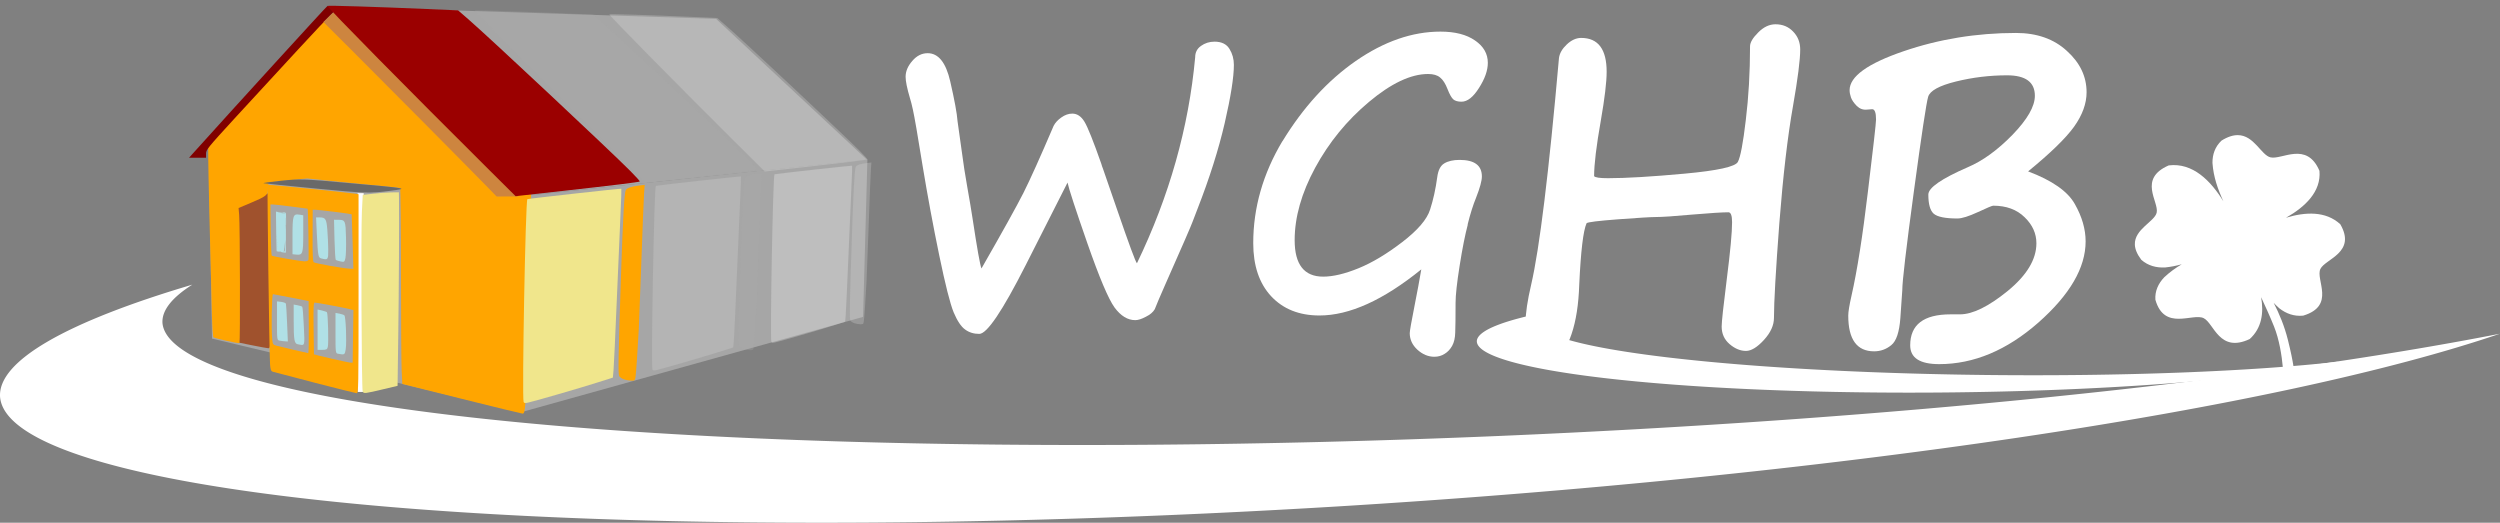 <?xml version="1.0" encoding="UTF-8" standalone="no"?>
<svg
   xmlns:dc="http://purl.org/dc/elements/1.1/"
   xmlns:cc="http://creativecommons.org/ns#"
   xmlns:rdf="http://www.w3.org/1999/02/22-rdf-syntax-ns#"
   xmlns:svg="http://www.w3.org/2000/svg"
   xmlns="http://www.w3.org/2000/svg"
   xmlns:sodipodi="http://sodipodi.sourceforge.net/DTD/sodipodi-0.dtd"
   xmlns:inkscape="http://www.inkscape.org/namespaces/inkscape"
   version="1.1"
   id="svg2"
   viewBox="0 0 550 115"
   inkscape:version="0.91 r13725"
   sodipodi:docname="logo.svg">
  <rect x="0" y="0" width="550" height="115" fill="#808080" stroke="none"/>
  <sodipodi:namedview
     pagecolor="#ffffff"
     bordercolor="#666666"
     borderopacity="1"
     objecttolerance="10"
     gridtolerance="10"
     guidetolerance="10"
     inkscape:pageopacity="0"
     inkscape:pageshadow="2"
     inkscape:window-width="1280"
     inkscape:window-height="971"
     id="namedview48"
     showgrid="false"
     inkscape:zoom="7.1996327"
     inkscape:cx="81.308008"
     inkscape:cy="30.591032"
     inkscape:window-x="-8"
     inkscape:window-y="-8"
     inkscape:window-maximized="1"
     inkscape:current-layer="svg2" />
  <title
     id="title4188">WGHB</title>
  <defs
     id="defs4" />
  <path
     style="opacity:1;fill:#d7f4ee;fill-opacity:1;fill-rule:evenodd"
     d=""
     id="path4221" />
  <path
     style="opacity:1;fill:#d7f4ee;fill-opacity:1;fill-rule:evenodd"
     d=""
     id="path4239" />
  <g
     transform="matrix(1.853,0,0,1.977,-305.813,-380.027)"
     style="font-style:normal;font-weight:normal;font-size:40px;line-height:125%;font-family:sans-serif;letter-spacing:0px;word-spacing:0px;fill:#000000;fill-opacity:1;stroke:none;stroke-width:1px;stroke-linecap:butt;stroke-linejoin:miter;stroke-opacity:1"
     id="flowRoot5208-0" />
  <path
     id="path11599-5"
     d="M 42.313,62.622 A 41.92,291.598 86.543 0 0 0.006,87.203 41.92,291.598 86.543 0 0 293.667,111.452 41.92,291.598 86.543 0 0 550,73.414 37.252,290.783 87.622 0 1 329.483,95.925 37.252,290.783 87.622 0 1 35.742,71.053 a 37.252,290.783 87.622 0 1 6.571,-8.431 z"
     style="opacity:1;fill:#ffffff;fill-opacity:1;fill-rule:evenodd;stroke:none;stroke-width:0.2;stroke-miterlimit:4;stroke-dasharray:none;stroke-opacity:1" />
  <rect
     y="42.497"
     x="78.67"
     height="43.731"
     width="1.336"
     id="rect4960-8"
     style="opacity:1;fill:#ffffff;fill-opacity:1;fill-rule:evenodd;stroke:none;stroke-width:0.2;stroke-miterlimit:4;stroke-dasharray:none;stroke-opacity:1" />
  <g
     transform="matrix(0.935,0,0,0.935,-71.674,-346.447)"
     style="fill:#ffffff;opacity:0.3"
     id="g4955-0">
    <path
       style="opacity:1;fill:#ffffff;fill-opacity:1;fill-rule:evenodd;stroke:none;stroke-width:0.2;stroke-miterlimit:4;stroke-dasharray:none;stroke-opacity:1"
       d="m 153.543,372.024 91.595,2.941 35.534,33.156 -82.799,8.676 z"
       id="rect4913-4" />
    <path
       style="opacity:1;fill:#ffffff;fill-opacity:1;fill-rule:evenodd;stroke:none;stroke-width:0.2;stroke-miterlimit:4;stroke-dasharray:none;stroke-opacity:1"
       d="m 125.781,405.435 74.874,11.552 -0.833,50.66 -73.283,-17.439 z"
       id="rect4913-9-6" />
    <path
       style="opacity:1;fill:#ffffff;fill-opacity:1;fill-rule:evenodd;stroke:none;stroke-width:0.2;stroke-miterlimit:4;stroke-dasharray:none;stroke-opacity:1"
       d="m 199.765,416.64 80.993,-8.639 -1.021,37.092 -80.115,22.334 z"
       id="rect4913-9-8-9" />
  </g>
  <path
     id="path11599-4-8"
     d="m 341.539,68.396 a 12.005,101.264 89.583 0 0 -16.599,6.365 12.005,101.264 89.583 0 0 98.525,11.614 12.005,101.264 89.583 0 0 91.079,-6.813 100.607,10.708 0.509 0 1 -77.476,2.937 100.607,10.708 0.509 0 1 -98.5,-11.794 100.607,10.708 0.509 0 1 2.971,-2.309 z"
     style="opacity:1;fill:#ffffff;fill-opacity:1;fill-rule:evenodd;stroke:none;stroke-width:0.2;stroke-miterlimit:4;stroke-dasharray:none;stroke-opacity:1" />
  <path
     id="path11079-0-7"
     d="M 55.448,75.963 52.342,75.336 52.181,67.754 C 52.092,63.584 51.971,56.816 51.911,52.714 L 51.801,45.257 55.136,44.031 c 1.834,-0.674 3.476,-1.326 3.648,-1.448 0.234,-0.166 0.297,0.253 0.247,1.659 -0.043,1.214 0.017,1.718 0.168,1.42 0.135,-0.266 0.204,3.671 0.164,9.327 -0.04,5.691 0.016,8.872 0.135,7.6 0.17,-1.824 0.188,-1.618 0.104,1.246 -0.055,1.888 -0.101,5.541 -0.101,8.118 0,4.317 -0.037,4.682 -0.473,4.66 -0.26,-0.013 -1.871,-0.306 -3.579,-0.651 z"
     style="opacity:1;fill:#a0522d;fill-opacity:1;fill-rule:evenodd;stroke:none;stroke-width:0.2;stroke-miterlimit:4;stroke-dasharray:none;stroke-opacity:1" />
  <path
     id="path4173-7-4-5-0"
     d="M 163.562,33.084 C 149.089,18.712 133.889,3.296 134.041,3.145 c 0.106,-0.106 8.799,0.165 17.884,0.557 l 5.862,0.253 2.063,1.794 c 3.828,3.33 25.508,23.643 29.254,27.41 0.995,1 1.769,1.858 1.721,1.907 -0.116,0.116 -5.146,0.733 -13.713,1.684 -3.821,0.424 -7.378,0.82 -7.904,0.881 l -0.956,0.11 -4.689,-4.657 z"
     style="opacity:0.3;fill:#dcdcdc;fill-opacity:1;fill-rule:evenodd;stroke-width:0.1;stroke-miterlimit:4;stroke-dasharray:none" />
  <path
     id="path11087-5-6-8-84"
     d="m 169.703,75.215 c -0.32,-0.833 0.341,-36.554 0.682,-36.87 0.094,-0.087 17.002,-1.965 17.085,-1.898 0.036,0.03 -0.029,2.051 -0.146,4.491 -0.117,2.441 -0.424,9.533 -0.682,15.761 -0.259,6.228 -0.524,11.944 -0.591,12.704 l -0.121,1.381 -2.977,0.946 c -3.056,0.971 -11.115,3.308 -12.415,3.6 -0.572,0.128 -0.751,0.104 -0.835,-0.115 z"
     style="opacity:0.3;fill:#f5f5f5;fill-opacity:1;fill-rule:evenodd;stroke:none;stroke-width:0.2;stroke-miterlimit:4;stroke-dasharray:none;stroke-opacity:1" />
  <path
     id="path11089-3-0-3-99"
     d="m 187.91,71.093 c -0.35,-0.127 -0.725,-0.389 -0.834,-0.583 -0.212,-0.379 -0.151,-3.762 0.338,-18.569 0.326,-9.881 0.6,-14.764 0.853,-15.236 0.21,-0.393 1.009,-0.667 2.432,-0.835 l 1.01,-0.12 -0.111,1.578 c -0.061,0.868 -0.279,6.331 -0.484,12.14 -0.205,5.809 -0.421,11.461 -0.48,12.56 -0.213,3.987 -0.481,7.913 -0.586,8.611 -0.103,0.679 -0.143,0.713 -0.806,0.699 -0.384,-0.007 -0.984,-0.118 -1.334,-0.245 z"
     style="opacity:0.3;fill:#d3d3d3;fill-opacity:1;fill-rule:evenodd;stroke:none;stroke-width:0.2;stroke-miterlimit:4;stroke-dasharray:none;stroke-opacity:1" />
  <path
     id="path4173-7-4-53"
     d="M 136.809,35.124 C 120.952,19.377 104.297,2.487 104.464,2.321 c 0.116,-0.116 9.641,0.181 19.595,0.611 l 6.423,0.277 2.26,1.966 c 4.195,3.648 27.948,25.904 32.053,30.032 1.09,1.096 1.938,2.036 1.885,2.089 -0.127,0.127 -5.638,0.804 -15.025,1.845 -4.187,0.464 -8.084,0.899 -8.66,0.965 l -1.048,0.121 -5.138,-5.102 z"
     style="opacity:0.3;fill:#a9a9a9;fill-opacity:1;fill-rule:evenodd;stroke-width:0.1;stroke-miterlimit:4;stroke-dasharray:none" />
  <path
     id="path11087-5-6-4"
     d="m 143.538,81.286 c -0.351,-0.913 0.373,-40.051 0.747,-40.397 0.102,-0.095 18.629,-2.153 18.719,-2.079 0.04,0.032 -0.032,2.247 -0.16,4.921 -0.128,2.674 -0.464,10.445 -0.747,17.268 -0.283,6.823 -0.574,13.087 -0.647,13.919 l -0.132,1.513 -3.262,1.037 c -3.348,1.064 -12.178,3.624 -13.603,3.944 -0.627,0.141 -0.823,0.114 -0.915,-0.126 z"
     style="opacity:0.3;fill:#d3d3d3;fill-opacity:1;fill-rule:evenodd;stroke:none;stroke-width:0.2;stroke-miterlimit:4;stroke-dasharray:none;stroke-opacity:1" />
  <path
     id="path11089-3-0-8"
     d="m 163.487,76.77 c -0.383,-0.139 -0.794,-0.426 -0.913,-0.639 -0.233,-0.416 -0.165,-4.122 0.37,-20.345 0.357,-10.826 0.657,-16.176 0.934,-16.694 0.23,-0.43 1.105,-0.731 2.665,-0.915 l 1.107,-0.131 -0.121,1.729 c -0.067,0.951 -0.305,6.936 -0.53,13.301 -0.225,6.365 -0.461,12.557 -0.526,13.761 -0.234,4.368 -0.527,8.67 -0.643,9.435 -0.113,0.743 -0.156,0.781 -0.883,0.766 -0.42,-0.008 -1.078,-0.129 -1.461,-0.268 z"
     style="opacity:0.3;fill:#a9a9a9;fill-opacity:1;fill-rule:evenodd;stroke:none;stroke-width:0.2;stroke-miterlimit:4;stroke-dasharray:none;stroke-opacity:1" />
  <path
     id="path11063-8-8"
     d="M 101.56,87.733 88.514,84.476 88.366,81.584 C 88.285,79.993 88.218,70.33 88.218,60.109 88.217,49.777 88.128,41.472 88.016,41.403 87.905,41.334 87.101,41.217 86.23,41.142 85.358,41.067 80.807,40.613 76.117,40.134 l -8.528,-0.872 -4.073,0.403 c -2.24,0.222 -4.185,0.473 -4.321,0.557 -0.137,0.085 -0.249,0.658 -0.249,1.275 0,1.424 -0.288,1.662 -3.805,3.145 l -2.655,1.119 0.127,1.497 c 0.19,2.25 0.25,28.029 0.066,28.215 -0.149,0.151 -5.25,-0.983 -5.717,-1.271 -0.116,-0.072 -0.269,-2.252 -0.338,-4.844 -0.437,-16.244 -0.808,-32.071 -0.811,-34.578 l -0.003,-2.921 8.104,-8.824 C 62.275,13.931 65.603,10.346 69.238,6.525 l 2.109,-2.217 2.846,2.74 c 1.565,1.507 3.568,3.476 4.45,4.376 21.526,21.956 27.69,28.276 29.644,30.394 l 1.249,1.354 2.42,-0.137 c 1.331,-0.076 2.979,-0.208 3.661,-0.296 l 1.241,-0.159 -0.149,3.202 c -0.082,1.761 -0.199,5.793 -0.26,8.96 -0.66,34.311 -0.74,36.281 -1.47,36.26 -0.206,-0.006 -6.244,-1.477 -13.42,-3.268 z"
     style="opacity:1;fill:#ffa500;fill-opacity:1;fill-rule:evenodd;stroke:none;stroke-width:0.2;stroke-miterlimit:4;stroke-dasharray:none;stroke-opacity:1" />
  <path
     id="path11077-8-3"
     d="M 69.312,84.22 C 64.503,82.974 60.338,81.882 60.055,81.792 59.621,81.654 59.521,81.404 59.413,80.188 59.255,78.407 58.747,40.781 58.879,40.652 c 0.086,-0.084 16.543,1.585 18.999,1.928 l 1.004,0.14 0,21.901 c 0,20.711 -0.023,21.9 -0.414,21.883 -0.227,-0.01 -4.348,-1.037 -9.157,-2.283 z m 8.353,-10.215 0.082,-5.784 -0.909,-0.234 c -1.143,-0.295 -7.164,-1.42 -7.597,-1.42 -0.265,0 -0.309,1.008 -0.249,5.685 0.04,3.127 0.075,5.69 0.078,5.696 0.048,0.094 7.499,1.808 7.922,1.822 l 0.591,0.02 0.082,-5.784 0,9e-6 z m -9.73,-2.033 -0.041,-5.733 -3.781,-0.754 c -2.079,-0.414 -3.902,-0.758 -4.051,-0.765 -0.284,-0.012 -0.412,7.808 -0.164,10.021 0.119,1.061 0.157,1.108 1.105,1.359 1.053,0.278 6.549,1.558 6.813,1.586 0.087,0.01 0.14,-2.563 0.118,-5.716 z m 9.636,-18.806 c -0.092,-3.286 -0.184,-5.996 -0.204,-6.023 -0.071,-0.09 -7.283,-0.997 -7.927,-0.997 l -0.646,0 -0.026,5.664 c -0.019,4.178 0.049,5.724 0.26,5.892 0.307,0.245 6.624,1.371 7.925,1.413 l 0.786,0.025 -0.167,-5.975 z m -9.706,3.995 c 0.105,-0.267 -0.076,-11.24 -0.185,-11.248 -0.012,-8.04e-4 -1.601,-0.21 -3.533,-0.464 -1.931,-0.254 -3.768,-0.462 -4.082,-0.462 l -0.571,0 0.065,5.55 c 0.036,3.052 0.133,5.616 0.216,5.698 0.183,0.18 6.163,1.223 7.208,1.258 0.467,0.016 0.794,-0.107 0.882,-0.331 z"
     style="opacity:1;fill:#ffa500;fill-opacity:1;fill-rule:evenodd;stroke:none;stroke-width:0.2;stroke-miterlimit:4;stroke-dasharray:none;stroke-opacity:1" />
  <path
     id="path11083-3-9"
     d="M 42.468,33.727 C 51.179,24.041 71.912,1.314 72.039,1.314 c 0.094,0 0.449,0.291 0.789,0.646 l 0.619,0.646 -0.835,0.794 C 71.659,4.304 61.701,15.044 51.944,25.687 c -6.309,6.883 -6.615,7.258 -6.615,8.118 l 0,0.901 -1.871,0 -1.871,0 0.88,-0.979 z"
     style="opacity:1;fill:#800000;fill-opacity:1;fill-rule:evenodd;stroke:none;stroke-width:0.2;stroke-miterlimit:4;stroke-dasharray:none;stroke-opacity:1" />
  <path
     id="path11085-2-6"
     d="M 107.544,41.462 C 104.588,38.406 83.777,17.425 77.325,10.998 L 71.144,4.841 72.254,3.761 73.364,2.681 93.712,22.954 114.06,43.227 l -2.405,0 -2.405,0 -1.706,-1.765 z"
     style="opacity:1;fill:#cd853f;fill-opacity:1;fill-rule:evenodd;stroke:none;stroke-width:0.2;stroke-miterlimit:4;stroke-dasharray:none;stroke-opacity:1" />
  <path
     id="path11087-5-1"
     d="m 115.197,88.432 c -0.387,-1.008 0.412,-44.235 0.825,-44.618 0.113,-0.105 20.575,-2.378 20.675,-2.297 0.044,0.036 -0.036,2.482 -0.177,5.435 -0.141,2.954 -0.513,11.536 -0.825,19.073 -0.313,7.536 -0.635,14.454 -0.715,15.373 l -0.146,1.671 -3.603,1.145 c -3.698,1.175 -13.45,4.003 -15.024,4.356 -0.692,0.155 -0.909,0.126 -1.01,-0.139 z"
     style="opacity:1;fill:#f0e68c;fill-opacity:1;fill-rule:evenodd;stroke:none;stroke-width:0.2;stroke-miterlimit:4;stroke-dasharray:none;stroke-opacity:1" />
  <path
     id="path11089-3-9"
     d="m 137.23,83.444 c -0.423,-0.153 -0.877,-0.471 -1.009,-0.705 -0.257,-0.459 -0.183,-4.553 0.409,-22.471 0.395,-11.957 0.726,-17.866 1.032,-18.438 0.254,-0.475 1.221,-0.807 2.943,-1.011 l 1.223,-0.145 -0.134,1.91 c -0.074,1.05 -0.337,7.661 -0.585,14.691 -0.248,7.03 -0.509,13.869 -0.58,15.199 -0.258,4.824 -0.582,9.576 -0.71,10.421 -0.125,0.821 -0.172,0.863 -0.975,0.846 -0.464,-0.01 -1.19,-0.143 -1.614,-0.296 z"
     style="opacity:1;fill:#ffa500;fill-opacity:1;fill-rule:evenodd;stroke:none;stroke-width:0.2;stroke-miterlimit:4;stroke-dasharray:none;stroke-opacity:1" />
  <path
     id="path11091-6-7"
     d="m 68.9,41.421 c -5.684,-0.552 -10.583,-1.05 -10.885,-1.108 -0.302,-0.058 1.417,-0.306 3.822,-0.552 4.268,-0.435 4.615,-0.424 14.65,0.48 13.611,1.227 13.512,1.209 9.384,1.736 -4.644,0.593 -5.378,0.569 -16.972,-0.556 z"
     style="opacity:1;fill:#696969;fill-opacity:1;fill-rule:evenodd;stroke:none;stroke-width:0.2;stroke-miterlimit:4;stroke-dasharray:none;stroke-opacity:1" />
  <path
     id="path11093-3-6"
     d="M 79.795,86.138 C 79.541,85.572 79.39,50.978 79.622,46.451 l 0.183,-3.57 2.305,-0.268 c 1.268,-0.147 3.057,-0.277 3.976,-0.288 l 1.671,-0.02 0.022,1.785 c 0.058,4.612 -0.022,19.223 -0.16,29.464 l -0.153,11.328 -2.908,0.693 c -4.357,1.038 -4.539,1.06 -4.762,0.563 z"
     style="opacity:1;fill:#f0e68c;fill-opacity:1;fill-rule:evenodd;stroke:none;stroke-width:0.2;stroke-miterlimit:4;stroke-dasharray:none;stroke-opacity:1" />
  <path
     id="path4197-2-9"
     d="m 61.525,74.941 c -0.584,-0.112 -0.591,-0.165 -0.591,-4.375 l 0,-4.261 0.94,0.11 c 0.517,0.06 0.98,0.243 1.03,0.407 0.05,0.163 0.165,2.099 0.256,4.301 l 0.166,4.004 -0.604,-0.036 c -0.332,-0.02 -0.87,-0.087 -1.196,-0.15 z"
     style="opacity:1;fill:#b0e0e6;fill-opacity:1;fill-rule:evenodd;stroke-width:0.1;stroke-miterlimit:4;stroke-dasharray:none" />
  <path
     id="path4201-0-4"
     d="m 65.203,56.015 -0.854,-0.087 0,-4.002 c 0,-4.522 0.129,-4.924 1.511,-4.704 l 0.854,0.136 0,3.989 c 0,4.448 -0.117,4.81 -1.511,4.668 z"
     style="opacity:1;fill:#b0e0e6;fill-opacity:1;fill-rule:evenodd;stroke-width:0.1;stroke-miterlimit:4;stroke-dasharray:none" />
  <path
     id="path4203-3-8"
     d="m 70.615,56.835 c -0.592,-0.157 -0.682,-0.67 -0.896,-5.14 l -0.185,-3.872 0.758,0.005 c 1.319,0.007 1.522,0.323 1.717,2.674 0.1,1.198 0.191,3.153 0.202,4.345 0.023,2.329 -0.037,2.403 -1.596,1.99 z"
     style="opacity:1;fill:#b0e0e6;fill-opacity:1;fill-rule:evenodd;stroke-width:0.1;stroke-miterlimit:4;stroke-dasharray:none" />
  <path
     id="path4205-1-1"
     d="m 74.912,57.515 c -0.477,-0.099 -0.946,-0.259 -1.043,-0.356 -0.097,-0.097 -0.223,-2.119 -0.28,-4.494 l -0.104,-4.318 0.885,0.005 c 1.603,0.007 1.665,0.147 1.756,3.99 0.045,1.919 -0.014,3.908 -0.131,4.421 -0.204,0.89 -0.254,0.924 -1.081,0.752 z"
     style="opacity:1;fill:#b0e0e6;fill-opacity:1;fill-rule:evenodd;stroke-width:0.1;stroke-miterlimit:4;stroke-dasharray:none" />
  <path
     id="path4207-1-7"
     d="m 69.867,72.529 0,-4.435 0.94,0.212 c 0.517,0.117 1.02,0.291 1.117,0.387 0.231,0.23 0.397,6.829 0.193,7.643 -0.133,0.531 -0.32,0.628 -1.204,0.628 l -1.046,0 0,-4.435 z"
     style="opacity:1;fill:#b0e0e6;fill-opacity:1;fill-rule:evenodd;stroke-width:0.1;stroke-miterlimit:4;stroke-dasharray:none" />
  <path
     id="path4209-8-2"
     d="m 74.4,77.829 c -0.585,-0.113 -0.591,-0.158 -0.591,-4.552 l 0,-4.438 0.854,0.159 c 0.47,0.088 0.964,0.26 1.1,0.383 0.313,0.285 0.534,5.848 0.296,7.434 -0.187,1.243 -0.253,1.284 -1.658,1.013 z"
     style="opacity:1;fill:#b0e0e6;fill-opacity:1;fill-rule:evenodd;stroke-width:0.1;stroke-miterlimit:4;stroke-dasharray:none" />
  <path
     id="path4211-3-56"
     d="M 65.496,75.733 C 64.747,75.586 64.612,74.79 64.612,70.506 l 0,-3.505 0.854,0.159 c 0.47,0.088 0.93,0.232 1.023,0.322 0.093,0.089 0.253,2.023 0.356,4.297 0.205,4.544 0.297,4.276 -1.349,3.954 z"
     style="opacity:1;fill:#b0e0e6;fill-opacity:1;fill-rule:evenodd;stroke-width:0.1;stroke-miterlimit:4;stroke-dasharray:none" />
  <path
     id="path4245-7-92"
     d="m 62.373,55.541 c -0.179,-0.034 -0.363,-0.063 -0.409,-0.065 -0.046,-9.35e-4 -0.074,-0.021 -0.061,-0.041 0.013,-0.021 -0.079,-0.059 -0.204,-0.084 -0.125,-0.026 -0.217,-0.029 -0.204,-0.008 0.032,0.051 -0.057,0.048 -0.365,-0.014 l -0.26,-0.052 -0.026,-0.377 c -0.032,-0.457 -0.121,-5.86 -0.121,-7.304 l 3.74e-4,-1.033 0.137,0 c 0.075,0 0.15,0.022 0.166,0.048 0.017,0.027 0.072,0.035 0.125,0.018 0.058,-0.018 0.084,-0.012 0.066,0.016 -0.038,0.061 0.173,0.112 0.315,0.076 0.062,-0.016 0.273,0.006 0.469,0.045 0.426,0.088 0.469,0.088 0.254,5.6e-5 -0.16,-0.066 -0.158,-0.066 0.151,-0.045 0.472,0.033 0.48,0.041 0.516,0.541 0.017,0.235 0.026,0.909 0.022,1.499 -0.006,0.651 -0.019,0.926 -0.035,0.701 -0.015,-0.204 -0.018,1.041 -0.008,2.767 0.01,1.726 0.006,3.193 -0.013,3.26 -0.035,0.139 -0.051,0.14 -0.517,0.052 z m 0.173,-0.22 c 0.14,-0.108 0.179,-0.419 0.196,-1.543 0.01,-0.613 0.007,-1.009 -0.002,-0.882 -0.119,1.46 -0.205,2.1 -0.322,2.402 -0.037,0.095 0.022,0.106 0.129,0.023 z m -1.42,-0.789 c -0.013,-0.032 -0.023,-0.006 -0.023,0.058 0,0.064 0.011,0.09 0.023,0.058 0.013,-0.032 0.013,-0.084 0,-0.116 z m -0.044,-0.371 c -0.011,-0.057 -0.02,-0.011 -0.02,0.104 0,0.115 0.01,0.162 0.02,0.104 0.011,-0.057 0.011,-0.151 0,-0.209 z m -0.046,-0.418 c -0.011,-0.057 -0.02,-0.011 -0.02,0.104 0,0.115 0.01,0.162 0.02,0.104 0.011,-0.057 0.011,-0.151 0,-0.209 z m -0.046,-0.487 c -0.011,-0.071 -0.02,-0.024 -0.02,0.104 -3.37e-4,0.128 0.008,0.185 0.019,0.128 0.011,-0.057 0.011,-0.161 5.14e-4,-0.232 z m -0.047,-0.534 c -0.011,-0.058 -0.021,-0.021 -0.021,0.081 -5.05e-4,0.102 0.008,0.149 0.02,0.105 0.012,-0.044 0.012,-0.128 8.04e-4,-0.186 z m -0.047,-0.812 c -0.012,-0.045 -0.022,-0.019 -0.023,0.057 -8.05e-4,0.077 0.01,0.114 0.021,0.082 0.013,-0.032 0.014,-0.094 9.36e-4,-0.139 z m 1.923,-3.888 c -0.029,-0.349 -0.038,-0.097 -0.038,1.021 l 5.23e-4,1.485 0.038,-1.021 c 0.021,-0.562 0.02,-1.23 -5.24e-4,-1.485 z m -0.098,-1.041 c 0,-0.024 -0.024,-0.059 -0.054,-0.077 -0.033,-0.021 -0.041,-0.013 -0.021,0.021 0.043,0.07 0.061,0.072 -0.558,-0.067 -0.295,-0.066 -0.548,-0.108 -0.563,-0.093 -0.015,0.015 9.35e-4,0.029 0.038,0.03 0.036,9.34e-4 0.275,0.052 0.53,0.113 0.522,0.124 0.627,0.136 0.627,0.073 z"
     style="opacity:1;fill:#b0e0e6;fill-opacity:1;fill-rule:evenodd;stroke-width:0.1;stroke-miterlimit:4;stroke-dasharray:none" />
  <path
     id="path4173-7-3"
     d="M 107.765,37.529 C 90.251,20.137 71.857,1.482 72.04,1.299 c 0.128,-0.128 10.649,0.2 21.642,0.674 l 7.094,0.306 2.496,2.171 c 4.633,4.03 30.869,28.611 35.402,33.17 1.204,1.211 2.141,2.249 2.082,2.307 -0.14,0.14 -6.227,0.888 -16.595,2.038 -4.624,0.513 -8.929,0.993 -9.565,1.066 l -1.157,0.134 -5.674,-5.635 z"
     style="opacity:1;fill:#9b0000;fill-opacity:1;fill-rule:evenodd;stroke-width:0.1;stroke-miterlimit:4;stroke-dasharray:none" />
  <g
     id="flowRoot11747-1-1"
     style="font-style:normal;font-variant:normal;font-weight:bold;font-stretch:normal;font-size:81.796px;line-height:125%;font-family:'Segoe Print';-inkscape-font-specification:'Segoe Print Bold';letter-spacing:0px;word-spacing:0px;fill:#ffffff;fill-opacity:1;stroke:none;stroke-width:1px;stroke-linecap:butt;stroke-linejoin:miter;stroke-opacity:1"
     transform="matrix(1.063,0,0,1.138,335.08,5.023)">
    <path
       id="path5371"
       style="fill:#ffffff"
       d="m 13.139,38.742 q -1.038,2.157 -1.518,11.902 -0.2,5.711 -1.598,9.546 -1.358,3.834 -3.595,3.834 -2.516,0 -4.234,-1.598 -1.677,-1.558 -1.677,-4.553 0,-2.636 1.158,-7.269 Q 4.272,40.14 7.427,6.791 7.627,5.433 9.025,4.195 10.463,2.917 12.021,2.917 q 5.272,0 5.272,6.55 0,2.956 -1.198,9.386 -1.398,7.389 -1.398,10.784 0.32,0.399 2.876,0.399 5.592,0 15.856,-0.879 10.264,-0.879 11.023,-2.277 0.799,-1.398 1.638,-8.068 0.879,-6.71 0.879,-14.258 0,-1.118 1.677,-2.676 1.677,-1.598 3.595,-1.598 2.197,0 3.634,1.398 1.478,1.398 1.478,3.475 0,2.995 -1.478,10.864 -1.677,8.827 -2.836,22.646 -1.118,13.819 -1.118,18.372 0,2.157 -2.077,4.274 -2.077,2.117 -3.714,2.117 -1.757,0 -3.395,-1.318 -1.638,-1.318 -1.638,-3.395 0,-1.358 1.078,-9.306 1.078,-7.908 1.078,-10.864 0,-1.917 -0.759,-1.917 -1.877,0 -7.429,0.439 -5.592,0.479 -7.628,0.479 -1.478,0 -7.748,0.439 -6.231,0.439 -6.55,0.759 z" />
    <path
       id="path5373"
       style="fill:#ffffff"
       d="m 104.52,28.717 q 7.469,2.636 9.665,6.31 2.237,3.674 2.237,7.229 0,7.628 -9.785,15.696 -9.785,8.028 -20.529,8.028 -5.991,0 -5.991,-3.634 0,-5.991 8.347,-5.991 l 1.957,0 q 3.914,0 9.865,-4.513 5.951,-4.553 5.951,-9.226 0,-2.836 -2.436,-5.032 -2.436,-2.237 -6.51,-2.237 -0.32,0 -3.155,1.238 -2.876,1.238 -4.234,1.238 -3.754,0 -4.913,-0.919 -1.118,-0.919 -1.118,-3.714 0,-1.957 8.148,-5.272 4.633,-1.837 9.266,-6.27 4.633,-4.473 4.633,-7.549 0,-3.954 -5.751,-3.954 -5.392,0 -10.584,1.198 -5.192,1.198 -5.751,2.956 -0.559,1.757 -2.956,18.292 -2.396,16.535 -2.396,19.091 l -0.399,5.392 q -0.32,4.074 -1.877,5.232 -1.558,1.198 -3.555,1.198 -5.352,0 -5.352,-6.91 0,-1.078 0.679,-3.874 1.757,-7.229 3.395,-20.129 1.677,-12.9 1.677,-13.899 0,-1.997 -0.799,-1.997 l -1.078,0.08 q -1.198,0.12 -2.117,-0.719 -0.919,-0.879 -1.198,-1.638 -0.28,-0.759 -0.28,-1.398 0,-3.954 11.103,-7.509 11.103,-3.555 23.325,-3.555 6.51,0 10.544,3.475 4.074,3.435 4.074,7.988 0,3.275 -2.596,6.67 -2.596,3.355 -9.506,8.627 z" />
  </g>
  <g
     id="flowRoot11747-7-9"
     style="font-style:normal;font-variant:normal;font-weight:bold;font-stretch:normal;font-size:81.796px;line-height:125%;font-family:'Segoe Print';-inkscape-font-specification:'Segoe Print Bold';letter-spacing:0px;word-spacing:0px;fill:#ffffff;fill-opacity:1;stroke:none;stroke-width:3.3;stroke-linecap:butt;stroke-linejoin:miter;stroke-miterlimit:4;stroke-dasharray:none;stroke-opacity:1"
     transform="matrix(0.935,0,0,1.024,199.234,6.956)">
    <path
       id="path5376"
       style="fill:#ffffff;fill-opacity:1;stroke:none;stroke-width:3.3;stroke-miterlimit:4;stroke-dasharray:none;stroke-opacity:1"
       d="m 58.63,59.631 q -0.599,0.959 -2.117,1.638 -1.478,0.719 -2.476,0.719 -2.676,0 -4.873,-2.716 Q 47.007,56.555 42.774,45.492 38.54,34.389 38.101,32.432 l -9.865,17.773 q -8.188,14.738 -10.903,14.738 -1.957,0 -3.355,-0.959 -1.398,-0.919 -2.676,-3.674 -1.238,-2.756 -3.395,-12.261 Q 5.75,38.503 3.993,28.797 2.275,19.052 1.716,16.776 1.357,15.258 1.037,14.339 -0.001,11.144 -0.001,9.706 q 0,-1.757 1.558,-3.395 1.558,-1.677 3.634,-1.677 3.794,0 5.312,6.071 1.518,6.031 1.717,8.547 l 1.038,6.75 q 0.479,3.395 1.238,7.309 0.799,4.074 1.278,6.949 1.598,9.625 2.077,10.624 7.469,-11.902 9.865,-16.215 2.396,-4.353 7.109,-14.418 0.559,-0.998 1.797,-1.797 1.278,-0.839 2.596,-0.839 1.717,0 2.876,1.757 1.158,1.757 3.954,9.026 0.12,0.439 0.399,1.078 l 3.235,8.547 q 4.313,11.463 4.753,11.742 11.423,-21.607 13.699,-44.253 0,-1.558 1.358,-2.436 1.398,-0.919 3.195,-0.919 2.476,0 3.515,1.558 1.038,1.518 1.038,3.435 0,3.954 -2.157,12.501 -2.157,8.507 -6.39,18.412 l -1.158,2.756 q -0.439,1.158 -6.43,13.5 -1.837,3.794 -2.476,5.312 z" />
    <path
       id="path5378"
       style="fill:#ffffff;fill-opacity:1;stroke:none;stroke-width:3.3;stroke-miterlimit:4;stroke-dasharray:none;stroke-opacity:1"
       d="m 132.238,41.458 0.04,0 q -0.959,3.275 -1.917,8.827 -0.959,5.512 -0.959,7.988 0,4.593 -0.08,6.35 -0.04,1.757 -0.719,2.876 -0.679,1.118 -1.757,1.717 -1.078,0.639 -2.436,0.639 -2.157,0 -3.994,-1.518 -1.797,-1.518 -1.797,-3.555 0,-0.679 1.118,-5.831 0.998,-4.593 1.598,-7.868 -13.38,9.905 -23.964,9.905 -7.149,0 -11.383,-4.154 -4.194,-4.154 -4.194,-11.383 0,-11.423 6.87,-21.927 l 0,0.04 q 7.309,-10.943 17.254,-17.254 9.985,-6.31 19.93,-6.31 5.152,0 8.148,1.917 2.995,1.877 2.995,4.793 0,2.436 -2.077,5.392 -2.037,2.956 -4.114,2.956 -1.318,0 -1.957,-0.519 -0.639,-0.559 -1.318,-2.157 -0.759,-1.797 -1.757,-2.516 -0.959,-0.759 -2.836,-0.759 -6.071,0 -13.899,5.991 -7.788,5.951 -12.661,14.139 -4.833,8.148 -4.833,15.576 0,7.828 6.71,7.828 3.475,0 8.307,-1.797 4.833,-1.797 10.304,-5.631 5.472,-3.834 6.55,-6.989 1.118,-3.155 1.677,-6.949 0.32,-2.237 1.638,-2.956 1.358,-0.759 3.634,-0.759 5.232,0 5.232,3.555 0,1.398 -1.358,4.553 -1.078,2.396 -1.997,5.791 z" />
  </g>
  <g
     style="fill:#ffffff;fill-opacity:1"
     transform="matrix(-0.228,0,0,0.217,515.899,29.728)"
     id="g12116-4">
    <path
       style="fill:#ffffff;fill-opacity:1"
       d="M 103.5,0 C 87.699,0.036 80.91,20.301 71.866,22.543 60.902,25.255 36.924,5.863 24.644,36.217 22.846,57.266 38.46,72.774 56.952,83.774 38.161,77.754 18.54,76.83 4.546,90.326 c -15.822,28.672 14.36,35.063 19.163,45.284 5.074,10.79 -15.112,37.314 16.621,47.389 8.862,0.935 16.507,-2.053 23.075,-7.456 1.908,-1.772 3.689,-3.59 5.383,-5.456 -5.351,10.885 -10.362,23.515 -13.675,37.425 -10.999,46.187 -5.184,48.591 -5.184,48.591 l 9.092,1.375 c 0,0 -0.7,-36.808 9.468,-63.51 3.585,-9.421 8.116,-19.877 12.437,-29.665 -2.649,15.838 -0.694,31.321 11.036,42.441 29.347,14.521 34.383,-15.917 44.38,-21.168 10.554,-5.55 37.973,13.419 46.62,-18.728 0.539,-8.9 -2.837,-16.392 -8.528,-22.71 -5.319,-5.241 -10.968,-9.51 -16.925,-13.21 5.126,1.5 10.409,2.618 16.022,3.245 8.49,0.433 16.412,-1.699 22.975,-7.729 4.265,-5.899 6.068,-10.926 6.255,-15.346 C 203.43,95.306 183.526,87.625 181.692,78.491 179.466,67.417 199.893,44.322 170.118,30.699 146.766,27.648 129.376,46.527 117.315,67.151 122.745,54.824 126.941,42.357 127.881,28.16 127.933,19.658 125.466,11.841 119.154,5.549 113.067,1.552 107.926,-0.011 103.5,0 l 0,0 z m 0,0"
       id="path12118-0" />
  </g>
</svg>
